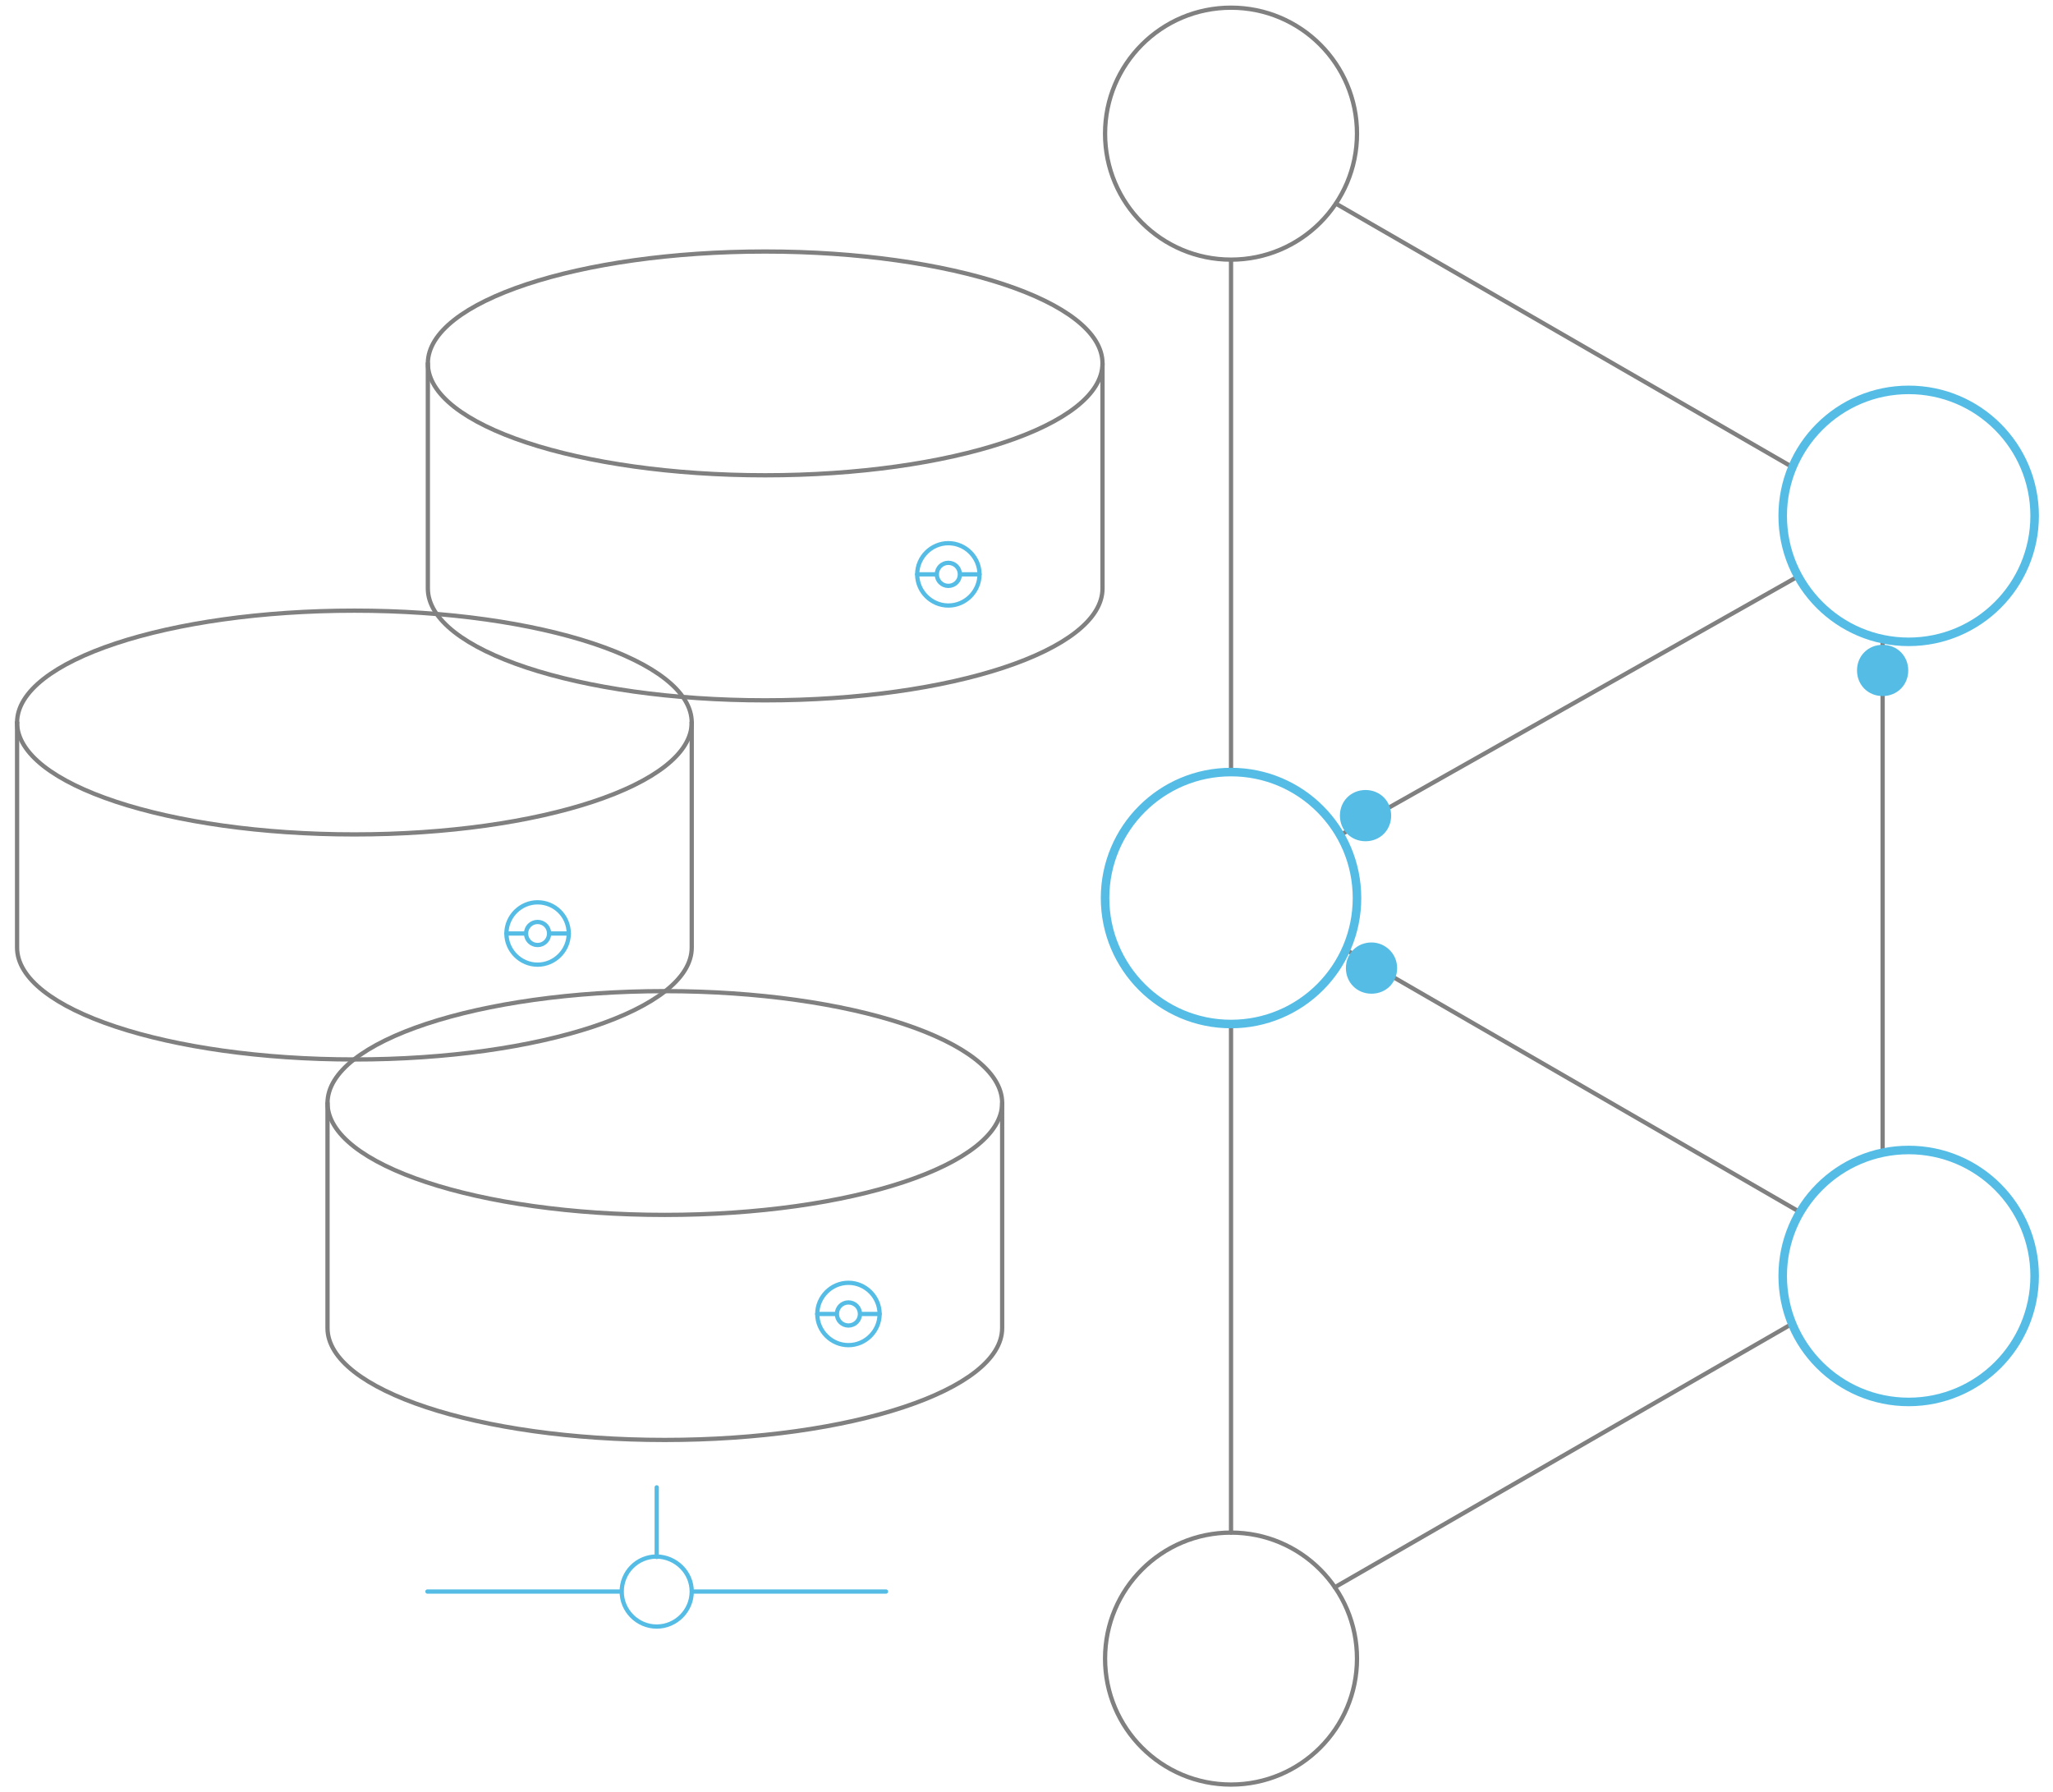 <?xml version="1.0" encoding="utf-8"?>
<!-- Generator: Adobe Illustrator 24.3.0, SVG Export Plug-In . SVG Version: 6.00 Build 0)  -->
<svg version="1.1" id="Layer_1" xmlns="http://www.w3.org/2000/svg" xmlns:xlink="http://www.w3.org/1999/xlink" x="0px" y="0px"
	 viewBox="0 0 480.8 419.6" style="enable-background:new 0 0 480.8 419.6;" xml:space="preserve">
<style type="text/css">
	.dbaashigh0{fill:none;stroke:#808080;stroke-linecap:round;stroke-linejoin:round;stroke-miterlimit:10;}
	.dbaashigh1{fill:none;stroke:#55bde5;stroke-width:2;stroke-linecap:round;stroke-linejoin:round;stroke-miterlimit:10;}
	.dbaashigh2{fill:none;stroke:#55bde5;stroke-linecap:round;stroke-linejoin:round;stroke-miterlimit:10;}
	.dbaashigh3{fill:#55bde5;}
</style>
<path class="dbaashigh0" d="M419.7,310l-107.1,61.7"/>
<path class="dbaashigh0" d="M312.9,47.7l106.9,61.7"/>
<path class="dbaashigh0" d="M315.2,222.4L421.8,284 M420.7,135.2l-106.9,60.4 M288.3,239.8v119.1 M440.9,150.1V270 M288.3,61.3v119.5"/>
<path id="svg-concept" class="dbaashigh1" d="M317.8,210.3c0,16.3-13.2,29.5-29.5,29.5s-29.5-13.2-29.5-29.5s13.2-29.5,29.5-29.5
	S317.8,194,317.8,210.3z M476.5,120.8c0,16.3-13.2,29.5-29.5,29.5s-29.5-13.2-29.5-29.5s13.2-29.5,29.5-29.5
	S476.5,104.5,476.5,120.8z"/>
<path class="dbaashigh0" d="M317.8,31.3c0,16.3-13.2,29.5-29.5,29.5s-29.5-13.2-29.5-29.5S272,1.8,288.3,1.8S317.8,15,317.8,31.3z
	 M317.8,388.4c0,16.3-13.2,29.5-29.5,29.5s-29.5-13.2-29.5-29.5s13.2-29.5,29.5-29.5S317.8,372.1,317.8,388.4z"/>
<path id="svg-concept" class="dbaashigh1" d="M476.5,298.8c0,16.3-13.2,29.5-29.5,29.5s-29.5-13.2-29.5-29.5s13.2-29.5,29.5-29.5
	S476.5,282.5,476.5,298.8z"/>
<g>
	<path class="dbaashigh0" d="M234.7,311c0,14.5-35.4,26.2-79,26.2s-79-11.7-79-26.2v-52.7c0-14.5,35.4-26.2,79-26.2s79,11.7,79,26.2V311z"/>
	<path id="svg-concept" class="dbaashigh2" d="M206,307.7c0,4-3.3,7.3-7.3,7.3s-7.3-3.3-7.3-7.3s3.3-7.3,7.3-7.3S206,303.7,206,307.7z"/>
	<path id="svg-concept" class="dbaashigh2" d="M201.4,307.7c0,1.5-1.2,2.7-2.7,2.7s-2.7-1.2-2.7-2.7s1.2-2.7,2.7-2.7
		S201.4,306.2,201.4,307.7z M206,307.7h-4.6 M195.9,307.7h-4.5"/>
	<path class="dbaashigh0" d="M234.7,258.3c0,14.5-35.4,26.2-79,26.2s-79-11.7-79-26.2"/>
	<path id="svg-concept" class="dbaashigh2" d="M162,372.7c0,4.5-3.7,8.2-8.2,8.2s-8.2-3.7-8.2-8.2s3.6-8.2,8.2-8.2
		C158.3,364.6,162,368.2,162,372.7z M153.8,348.3v16.3 M100.1,372.7h45.5 M162,372.7h45.5"/>
</g>
<g>
	<path class="dbaashigh0" d="M162,169.2v52.7c0,14.5-35.4,26.2-79,26.2S4,236.4,4,221.9v-52.7"/>
	<path class="dbaashigh0" d="M4,169.2C4,154.7,39.4,143,83,143s79,11.7,79,26.2"/>
	<path id="svg-concept" class="dbaashigh2" d="M133.2,218.6c0,4-3.3,7.3-7.3,7.3s-7.3-3.3-7.3-7.3s3.3-7.3,7.3-7.3
		S133.2,214.5,133.2,218.6z"/>
	<path id="svg-concept" class="dbaashigh2" d="M128.6,218.6c0,1.5-1.2,2.7-2.7,2.7s-2.7-1.2-2.7-2.7s1.2-2.7,2.7-2.7
		S128.6,217.1,128.6,218.6z M133.2,218.6h-4.6 M123.2,218.6h-4.6"/>
	<path class="dbaashigh0" d="M162,169.2c0,14.5-35.4,26.2-79,26.2S4,183.7,4,169.2"/>
	<animateMotion  accumulate="none" additive="replace" begin="0s" calcMode="paced" dur="3s" fill="freeze" path="M0, 0 73 0 73 36.2 36.2" restart="always">
	</animateMotion>
</g>
<g>
	<path class="dbaashigh0" d="M258.2,137.8c0,14.5-35.4,26.2-79,26.2s-79-11.7-79-26.2V85.1c0-14.5,35.4-26.2,79-26.2s79,11.7,79,26.2V137.8
		z"/>
	<path id="svg-concept" class="dbaashigh2" d="M229.4,134.5c0,4-3.3,7.3-7.3,7.3s-7.3-3.3-7.3-7.3s3.3-7.3,7.3-7.3
		S229.4,130.5,229.4,134.5z"/>
	<path id="svg-concept" class="dbaashigh2" d="M224.8,134.5c0,1.5-1.2,2.7-2.7,2.7s-2.7-1.2-2.7-2.7s1.2-2.7,2.7-2.7
		S224.8,133,224.8,134.5z M229.4,134.5h-4.6 M219.4,134.5h-4.6"/>
	<path class="dbaashigh0" d="M258.2,85.1c0,14.5-35.4,26.2-79,26.2s-79-11.7-79-26.2"/>
	<animateMotion  accumulate="none" additive="replace" begin="3s" calcMode="paced" dur="2s" fill="freeze" path="M0, 0 -23 0 -23 67.8 67.8" restart="always">
	</animateMotion>
</g>
<g>
	<path id="svg-ico" class="dbaashigh3" d="M325.8,191c0,3.4-2.6,6-6,6c-3.4,0-6-2.6-6-6s2.6-6,6-6C323.2,185,325.8,187.6,325.8,191z
		"/>
	<animateMotion  accumulate="none" additive="replace" begin="0s" calcMode="paced" dur="5s" fill="remove" path="M0 0 97 -55 0 0" repeatCount="indefinite" restart="always">
	</animateMotion>
</g>
<g>
	<path id="svg-ico" class="dbaashigh3" d="M327.2,226.7c0,3.4-2.6,6-6,6c-3.4,0-6-2.6-6-6s2.6-6,6-6
		C324.4,220.7,327.2,223.3,327.2,226.7z"/>
	
		<animateMotion  accumulate="none" additive="replace" begin="0s" calcMode="paced" dur="3s" fill="remove" path="M0 0 97 55 0 0" repeatCount="indefinite" restart="always">
		</animateMotion>
</g>
<g>
	<path id="svg-ico" class="dbaashigh3" d="M446.9,157c0,3.4-2.6,6-6,6c-3.4,0-6-2.6-6-6s2.6-6,6-6C444.3,151,446.9,153.6,446.9,157
		z"/>
	
		<animateMotion  accumulate="none" additive="replace" begin="0s" calcMode="paced" dur="3s" fill="remove" path="M0, 110 0 0 0 110" repeatCount="indefinite" restart="always">
		</animateMotion>
</g>
</svg>
